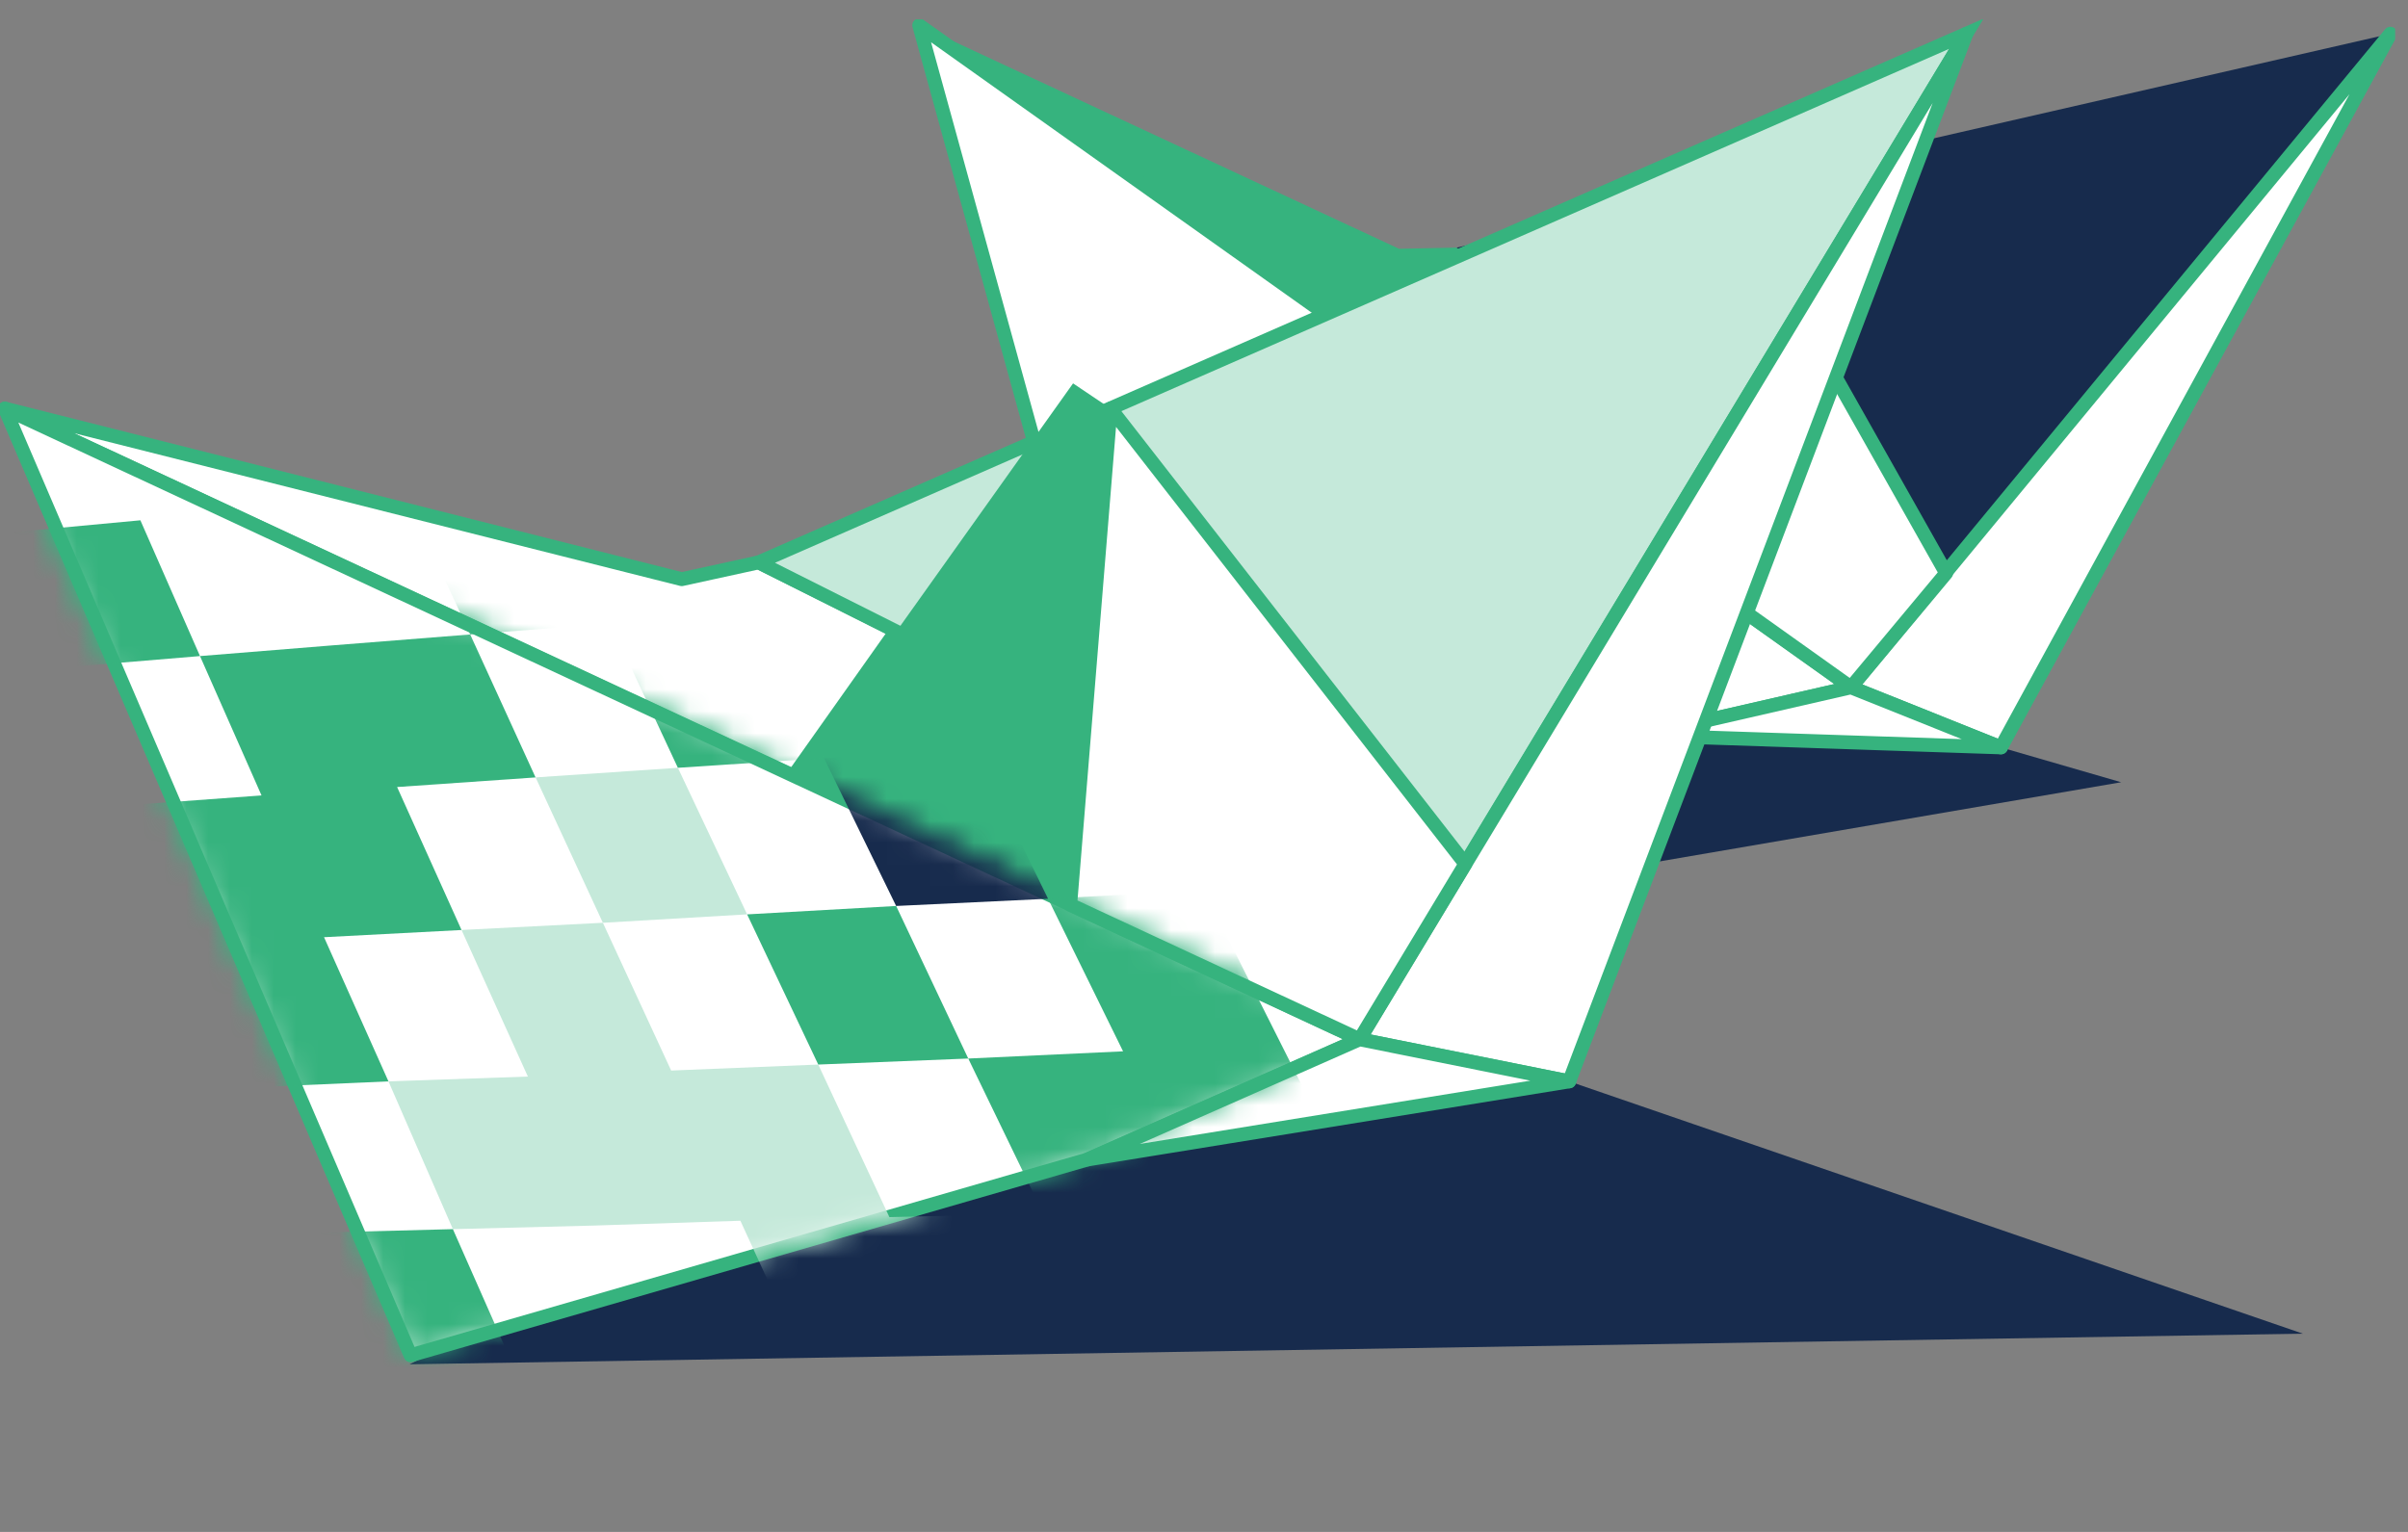 <svg width="110" height="70" viewBox="0 0 110 70" fill="none" xmlns="http://www.w3.org/2000/svg">
<rect x="0" y="0" width="110" height="70" fill="#808080" stroke="none"/>
<g clip-path="url(#clip0_48_1024)">
<path d="M18.712 62.34L105.197 60.941L71.684 49.413L75.461 39.422L96.896 35.744L91.405 34.152L76.647 33.328L18.712 62.34Z" fill="#172B4D"/>
<path d="M66.544 11.314L63.909 11.369L41.991 1.158L66.764 18.725L70.805 14.553L66.544 11.314Z" fill="#36B37E"/>
<path d="M66.545 11.314L109.195 1.542L87.892 27.399L66.545 11.314Z" fill="#172B4D"/>
<path d="M41.991 1.158L84.553 31.407L74.978 33.602L51.523 35.743L41.991 1.158Z" fill="white" stroke="#36B37E" stroke-width="0.634" stroke-miterlimit="10" stroke-linejoin="round"/>
<path d="M84.553 31.406L109.195 1.542L91.405 34.151L84.553 31.406Z" fill="white" stroke="#36B37E" stroke-width="0.634" stroke-miterlimit="10" stroke-linejoin="round"/>
<path d="M66.764 18.725L77.789 7.361L78.931 8.514L75.461 24.928L66.764 18.725Z" fill="white" stroke="#36B37E" stroke-width="0.634" stroke-miterlimit="10" stroke-linejoin="round"/>
<path d="M78.931 8.514L88.902 26.191L84.553 31.406L75.461 24.928L78.931 8.514Z" fill="white" stroke="#36B37E" stroke-width="0.634" stroke-miterlimit="10" stroke-linejoin="round"/>
<path d="M91.406 34.151L74.978 33.602L84.553 31.406L91.406 34.151Z" fill="white" stroke="#36B37E" stroke-width="0.634" stroke-miterlimit="10" stroke-linejoin="round"/>
<path d="M34.656 25.697L31.142 26.465L0.22 18.67L36.237 35.468L40.937 28.826L34.656 25.697Z" fill="white" stroke="#36B37E" stroke-width="0.634" stroke-miterlimit="10" stroke-linejoin="round"/>
<path d="M34.656 25.697L89.824 1.542L65.798 41.342L34.656 25.697Z" fill="#C5E9DA" stroke="#36B37E" stroke-width="0.634" stroke-miterlimit="10"/>
<path d="M0.22 18.67L62.108 47.491L49.678 52.981L18.755 61.929L0.22 18.67Z" fill="white" stroke="#36B37E" stroke-width="0.634" stroke-miterlimit="10" stroke-linejoin="round"/>
<path d="M62.108 47.491L89.824 1.542L71.683 49.412L62.108 47.491Z" fill="white" stroke="#36B37E" stroke-width="0.634" stroke-miterlimit="10" stroke-linejoin="round"/>
<path d="M36.237 35.469L49.019 17.518L50.732 18.67L48.887 41.343L36.237 35.469Z" fill="#36B37E"/>
<path d="M50.732 18.67L66.94 39.476L62.108 47.491L48.887 41.342L50.732 18.67Z" fill="white" stroke="#36B37E" stroke-width="0.634" stroke-miterlimit="10" stroke-linejoin="round"/>
<path d="M71.683 49.413L49.678 52.981L62.108 47.491L71.683 49.413Z" fill="white" stroke="#36B37E" stroke-width="0.634" stroke-miterlimit="10" stroke-linejoin="round"/>
<mask id="mask0_48_1024" style="mask-type:alpha" maskUnits="userSpaceOnUse" x="-1" y="18" width="64" height="44">
<path d="M0.143 18.875L61.992 47.376L49.744 52.651L18.822 61.6L0.143 18.875Z" fill="white" stroke="#36B37E" stroke-width="0.634" stroke-miterlimit="10" stroke-linejoin="round"/>
</mask>
<g mask="url(#mask0_48_1024)">
<path d="M37.379 48.644L30.659 48.918L27.54 42.166L21.083 42.495L24.114 49.193L17.745 49.412L20.688 56.165L27.189 56L33.821 55.781L37.072 62.862L44.012 62.752L47.438 69.999H54.641L51.127 62.643L47.657 55.451L40.629 55.616L37.379 48.644Z" fill="#C5E9DA"/>
<path d="M34.129 41.781L30.966 35.084L24.466 35.523L27.54 42.166L34.129 41.781Z" fill="#C5E9DA"/>
<path d="M44.231 48.369L40.937 41.398L34.129 41.782L37.379 48.644L44.231 48.369Z" fill="#36B37E"/>
<path d="M47.877 41.068L44.495 34.151L37.643 34.645L40.937 41.398L47.877 41.068Z" fill="#172B4D"/>
<path d="M51.303 48.04L44.231 48.369L47.657 55.451L54.817 55.231L62.196 55.012L58.55 47.765L54.993 40.684L47.877 41.068L51.303 48.04Z" fill="#36B37E"/>
<path d="M14.802 42.825L21.083 42.496L18.14 35.963L24.465 35.524L21.479 28.991L15.242 29.485L9.136 29.979L11.947 36.347L5.93 36.787L-5.24521e-05 37.171L2.679 43.484L8.697 43.155L11.508 49.687L17.745 49.413L14.802 42.825Z" fill="#36B37E"/>
<path d="M5.403 49.962L8.214 56.495L14.363 56.33L11.508 49.688L5.403 49.962Z" fill="#36B37E"/>
<path d="M0.527 24.324L3.206 30.473L9.136 29.979L6.413 23.775L0.527 24.324Z" fill="#36B37E"/>
<path d="M30.966 35.084L37.643 34.645L34.436 28.003L31.318 21.47L24.861 22.074L18.536 22.623L21.479 28.991L27.892 28.497L30.966 35.084Z" fill="#36B37E"/>
<path d="M48.097 26.904L41.2 27.453L44.495 34.151L51.523 33.712L48.097 26.904Z" fill="#36B37E"/>
<path d="M62.328 40.245L58.682 33.218L51.523 33.712L54.993 40.684L62.328 40.245Z" fill="#36B37E"/>
<path d="M14.363 56.33L17.306 63.137L23.719 63.027L20.688 56.165L14.363 56.33Z" fill="#36B37E"/>
</g>
</g>
<defs>
<clipPath id="clip0_48_1024">
<rect width="109.414" height="69.115" fill="white" transform="translate(0 0.885)"/>
</clipPath>
</defs>
</svg>
